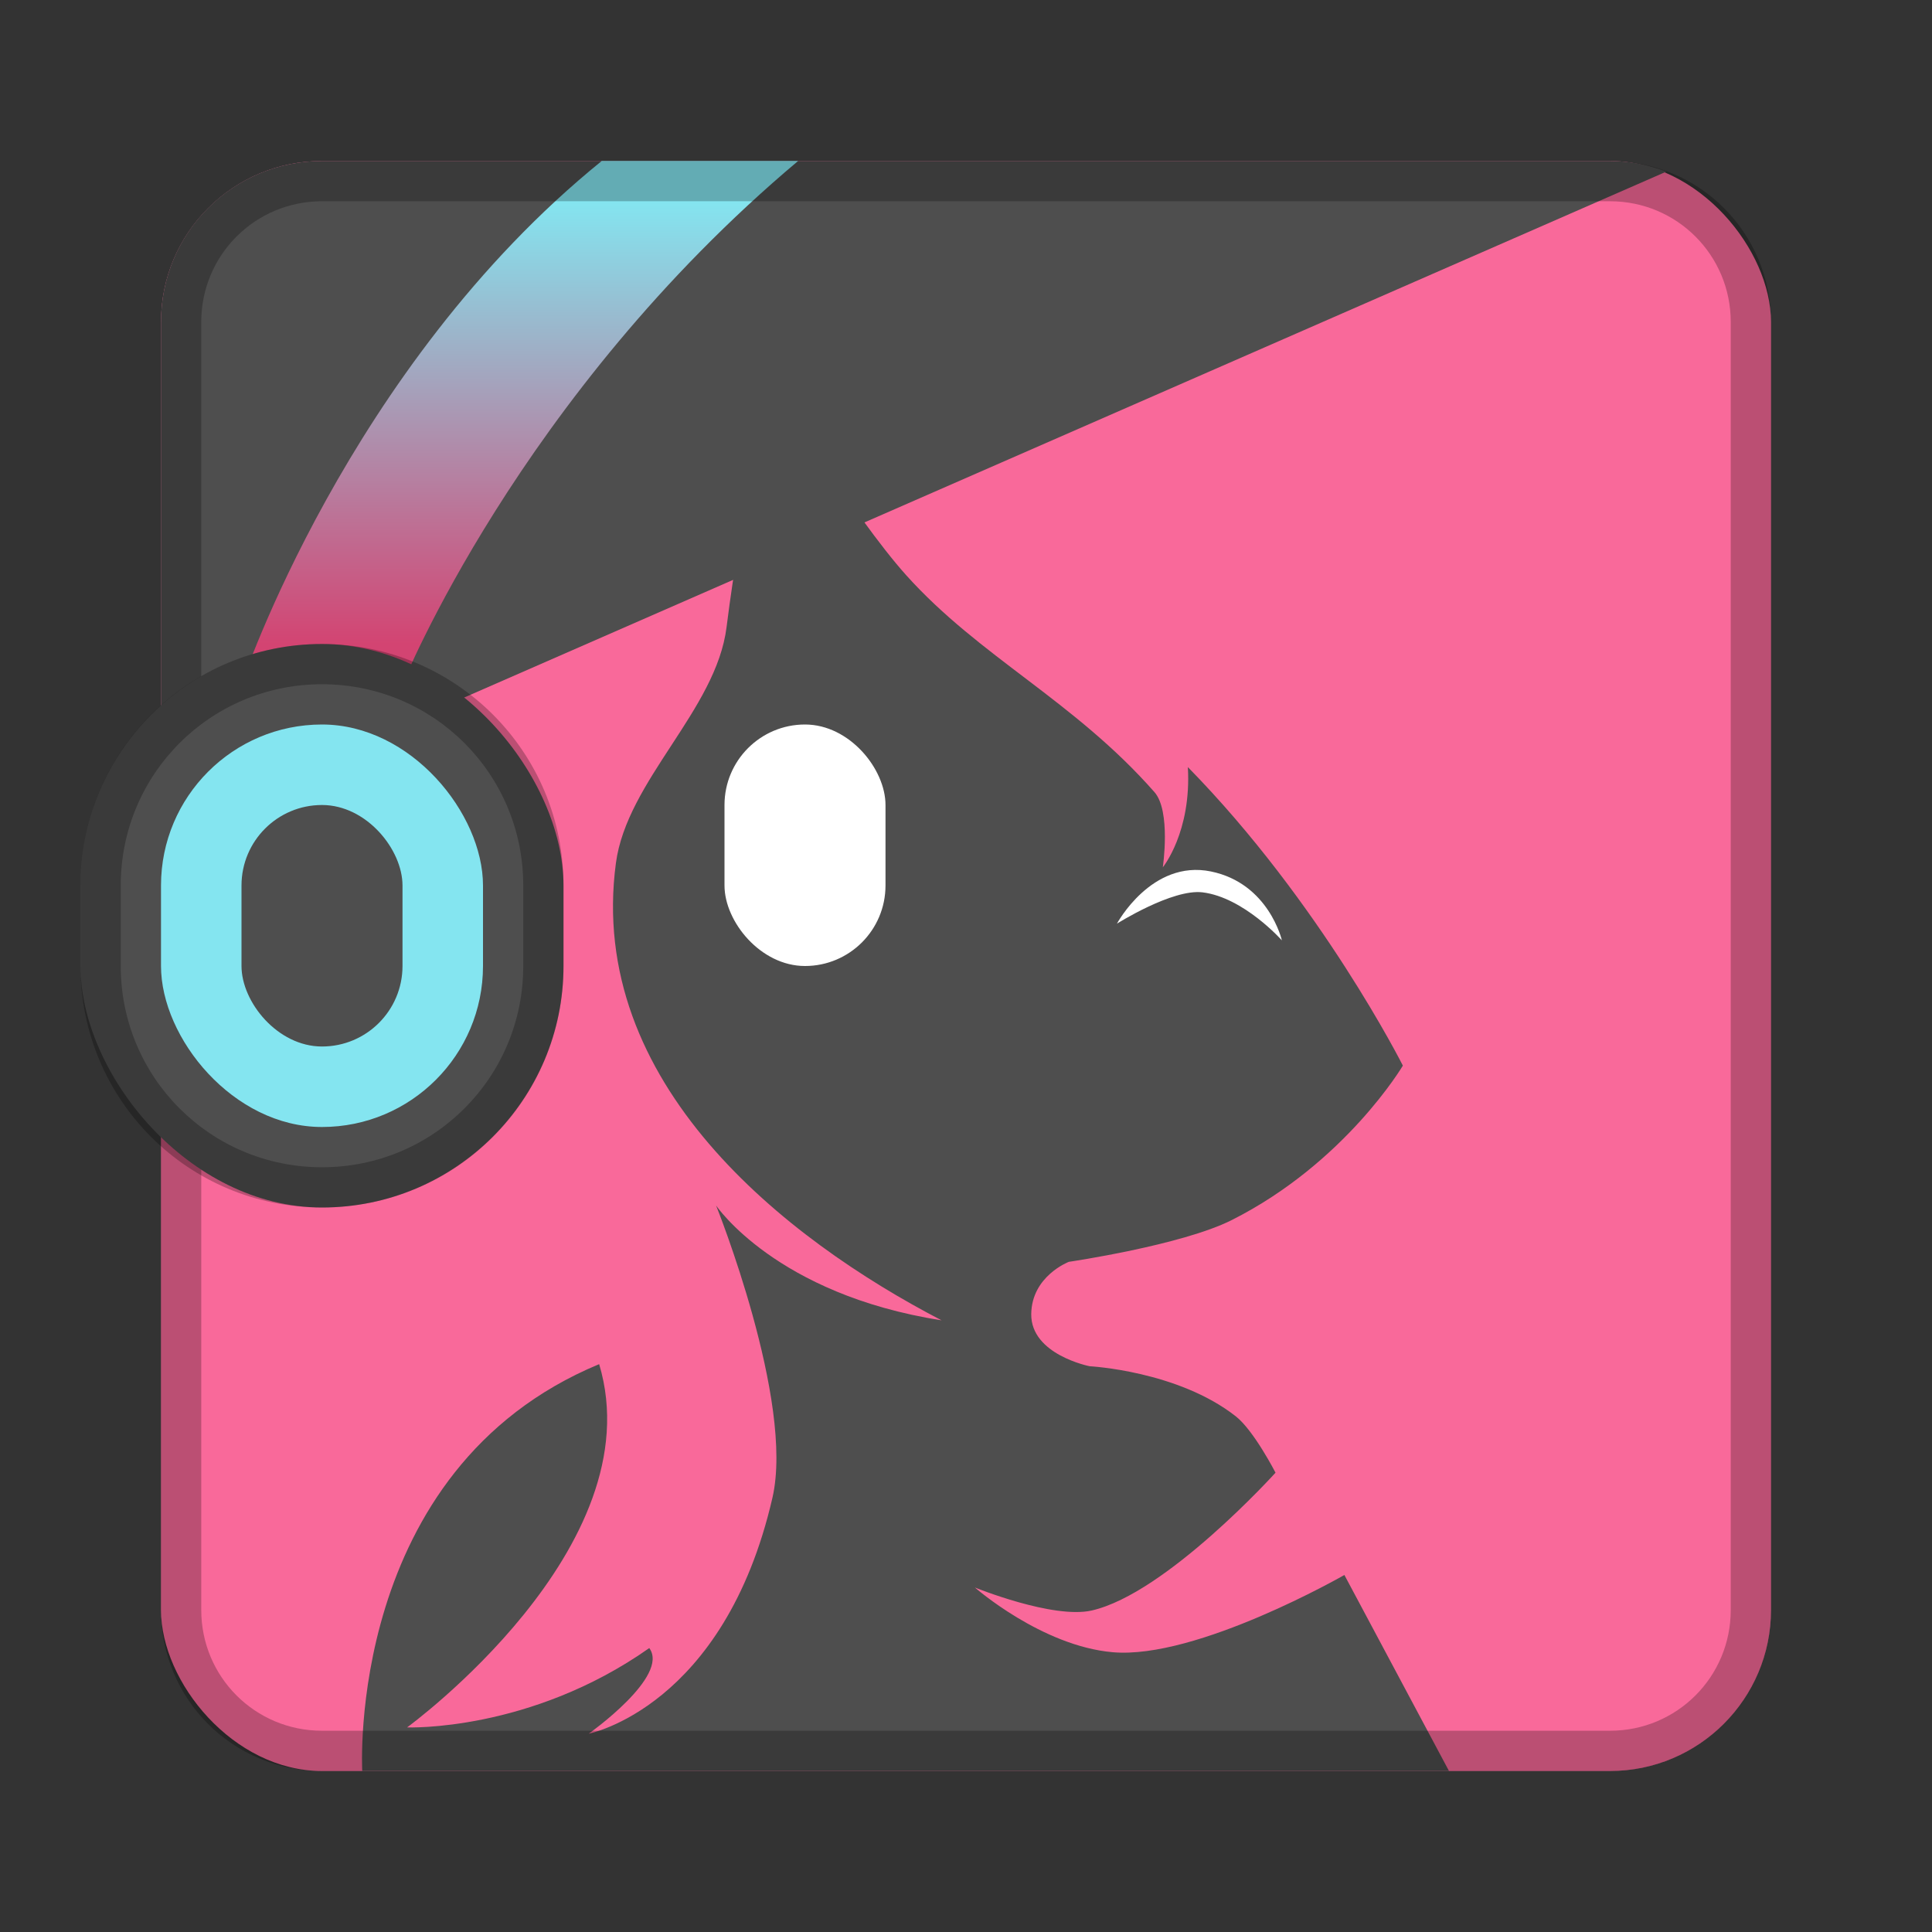 <?xml version="1.0" encoding="UTF-8" standalone="no"?>
<!-- Created with Inkscape (http://www.inkscape.org/) -->

<svg
   xmlns:dc="http://purl.org/dc/elements/1.1/"
   xmlns:cc="http://creativecommons.org/ns#"
   xmlns:rdf="http://www.w3.org/1999/02/22-rdf-syntax-ns#"
   xmlns:svg="http://www.w3.org/2000/svg"
   xmlns="http://www.w3.org/2000/svg"
   xmlns:xlink="http://www.w3.org/1999/xlink"
   xmlns:sodipodi="http://sodipodi.sourceforge.net/DTD/sodipodi-0.dtd"
   xmlns:inkscape="http://www.inkscape.org/namespaces/inkscape"
   width="48px"
   height="48px"
   viewBox="0 0 48 48"
   version="1.1"
   id="SVGRoot"
   inkscape:version="0.92.4 (5da689c313, 2019-01-14)"
   sodipodi:docname="project-muse.svg">
  <rect x="0" y="0" width="48" height="48" fill="#333333" stroke="none"/>
  <defs
     id="defs815">
    <linearGradient
       inkscape:collect="always"
       id="linearGradient920">
      <stop
         style="stop-color:#d34472;stop-opacity:1;"
         offset="0"
         id="stop916" />
      <stop
         style="stop-color:#84e5f0;stop-opacity:1"
         offset="1"
         id="stop918" />
    </linearGradient>
    <style
       id="style2">.a{fill:none;stroke:#b1b5bd;stroke-linecap:round;stroke-linejoin:round;isolation:isolate;opacity:0.63;}</style>
    <linearGradient
       inkscape:collect="always"
       xlink:href="#linearGradient920"
       id="linearGradient922"
       x1="8"
       y1="16"
       x2="8"
       y2="5"
       gradientUnits="userSpaceOnUse" />
    <style
       id="style819">.cls-1{fill:none;stroke:#fff;stroke-linecap:round;stroke-linejoin:round;}</style>
  </defs>
  <sodipodi:namedview
     id="base"
     pagecolor="#ffffff"
     bordercolor="#666666"
     borderopacity="1.0"
     inkscape:pageopacity="0.0"
     inkscape:pageshadow="2"
     inkscape:zoom="11.555837"
     inkscape:cx="15.267298"
     inkscape:cy="20.00617"
     inkscape:document-units="px"
     inkscape:current-layer="layer1"
     showgrid="true"
     inkscape:window-width="1920"
     inkscape:window-height="1017"
     inkscape:window-x="-8"
     inkscape:window-y="-8"
     inkscape:window-maximized="1"
     inkscape:grid-bbox="true"
     inkscape:snap-global="true">
    <inkscape:grid
       type="xygrid"
       id="grid1371" />
  </sodipodi:namedview>
  <g
     inkscape:label="Layer 1"
     inkscape:groupmode="layer"
     id="layer1">
    <rect
       style="opacity:1;vector-effect:none;fill:#f9699a;fill-opacity:1;fill-rule:evenodd;stroke:none;stroke-width:4;stroke-linecap:round;stroke-linejoin:round;stroke-miterlimit:4;stroke-dasharray:none;stroke-dashoffset:0;stroke-opacity:1;paint-order:stroke fill markers"
       id="rect1373"
       width="40"
       height="40"
       x="4"
       y="4"
       ry="4" />
    <path
       style="fill:#4e4e4e;stroke:none;stroke-width:1px;stroke-linecap:butt;stroke-linejoin:miter;stroke-opacity:1"
       d="m 9,44 c 0,0 -0.427,-7.488 5.886,-10.108 1.367,4.557 -4.772,9.025 -4.772,9.025 0,0 3.052,0.117 6.017,-1.971 0.516,0.699 -1.504,2.127 -1.504,2.127 0,0 3.364,-0.652 4.564,-5.861 0.554,-2.402 -1.4,-7.262 -1.4,-7.262 0,0 1.485,2.21 5.602,2.853 -3.899,-2.025 -8.82,-5.891 -8.091,-11.359 0.274,-2.055 2.492,-3.804 2.749,-5.861 0.37,-2.964 1.089,-6.12 1.089,-6.12 0,0 2.061,3.364 3.371,4.824 1.825,2.034 4.181,3.128 6.172,5.394 0.413,0.47 0.207,1.867 0.207,1.867 0,0 0.716,-0.876 0.622,-2.49 3.304,3.368 5.342,7.417 5.342,7.417 0,0 -1.429,2.416 -4.253,3.838 -1.243,0.626 -4.046,1.037 -4.046,1.037 0,0 -0.922,0.351 -0.934,1.297 -0.012,1.011 1.452,1.297 1.452,1.297 0,0 2.193,0.114 3.631,1.245 0.449,0.353 0.986,1.4 0.986,1.4 0,0 -2.71,2.999 -4.564,3.423 -0.962,0.22 -2.905,-0.571 -2.905,-0.571 0,0 1.654,1.452 3.423,1.608 2.092,0.184 5.757,-1.919 5.757,-1.919 L 36,44 Z"
       id="path830"
       inkscape:connector-curvature="0"
       sodipodi:nodetypes="cccccsccsscsscccscscscscsccc" />
    <rect
       style="opacity:1;vector-effect:none;fill:#ffffff;fill-opacity:1;fill-rule:evenodd;stroke:none;stroke-width:2;stroke-linecap:round;stroke-linejoin:round;stroke-miterlimit:4;stroke-dasharray:none;stroke-opacity:1;paint-order:normal"
       id="rect828"
       width="4"
       height="6"
       x="18"
       y="18"
       ry="2" />
    <path
       style="fill:#ffffff;stroke:none;stroke-width:1px;stroke-linecap:butt;stroke-linejoin:miter;stroke-opacity:1"
       d="m 27.75,22.948 c 0,0 0.858,-1.599 2.334,-1.297 1.441,0.295 1.764,1.712 1.764,1.712 0,0 -0.947,-1.067 -1.971,-1.193 -0.749,-0.092 -2.127,0.778 -2.127,0.778 z"
       id="path832"
       inkscape:connector-curvature="0"
       sodipodi:nodetypes="cscsc" />
    <path
       style="fill:#4e4e4e;stroke:none;stroke-width:1px;stroke-linecap:butt;stroke-linejoin:miter;stroke-opacity:1"
       d="M 8 4 C 5.784 4 4 5.784 4 8 L 4 18 L 10 18 L 41.4 4.264 C 40.964 4.101 40.495 4 40 4 L 8 4 z "
       id="path834" />
    <path
       style="fill:url(#linearGradient922);stroke:none;stroke-width:1px;stroke-linecap:butt;stroke-linejoin:miter;stroke-opacity:1;fill-opacity:1"
       d="M 14.949 4 C 8.629 9.117 6 17 6 17 L 10 17 C 10 17 12.882 9.839 19.828 4 L 14.949 4 z "
       id="path863" />
    <path
       style="opacity:0.25;vector-effect:none;fill:#000000;fill-opacity:1;fill-rule:evenodd;stroke:none;stroke-width:4;stroke-linecap:round;stroke-linejoin:round;stroke-miterlimit:4;stroke-dasharray:none;stroke-dashoffset:0;stroke-opacity:1;paint-order:stroke fill markers"
       d="M 8 4 C 5.784 4 4 5.784 4 8 L 4 40 C 4 42.216 5.784 44 8 44 L 40 44 C 42.216 44 44 42.216 44 40 L 44 8 C 44 5.784 42.216 4 40 4 L 8 4 z M 8 5 L 40 5 C 41.662 5 43 6.338 43 8 L 43 40 C 43 41.662 41.662 43 40 43 L 8 43 C 6.338 43 5 41.662 5 40 L 5 8 C 5 6.338 6.338 5 8 5 z "
       id="rect826" />
    <rect
       style="opacity:1;vector-effect:none;fill:#4e4e4e;fill-opacity:1;fill-rule:evenodd;stroke:none;stroke-width:2;stroke-linecap:round;stroke-linejoin:round;stroke-miterlimit:4;stroke-dasharray:none;stroke-opacity:1;paint-order:normal"
       id="rect854"
       width="12"
       height="14"
       x="2"
       y="16"
       ry="6" />
    <rect
       style="opacity:1;vector-effect:none;fill:#84e5f0;fill-opacity:1;fill-rule:evenodd;stroke:none;stroke-width:2;stroke-linecap:round;stroke-linejoin:round;stroke-miterlimit:4;stroke-dasharray:none;stroke-opacity:1;paint-order:normal"
       id="rect856"
       width="8"
       height="10"
       x="4"
       y="18"
       ry="4" />
    <rect
       style="opacity:1;vector-effect:none;fill:#4e4e4e;fill-opacity:1;fill-rule:evenodd;stroke:none;stroke-width:2;stroke-linecap:round;stroke-linejoin:round;stroke-miterlimit:4;stroke-dasharray:none;stroke-opacity:1;paint-order:normal"
       id="rect858"
       width="4"
       height="6"
       x="6"
       y="20"
       ry="2" />
    <path
       style="opacity:0.25;vector-effect:none;fill:#000000;fill-opacity:1;fill-rule:evenodd;stroke:none;stroke-width:2;stroke-linecap:round;stroke-linejoin:round;stroke-miterlimit:4;stroke-dasharray:none;stroke-opacity:1;paint-order:normal"
       d="M 8 16 C 4.676 16 2 18.676 2 22 L 2 24 C 2 27.324 4.676 30 8 30 C 11.324 30 14 27.324 14 24 L 14 22 C 14 18.676 11.324 16 8 16 z M 8 17 C 10.77 17 13 19.23 13 22 L 13 24 C 13 26.77 10.77 29 8 29 C 5.23 29 3 26.77 3 24 L 3 22 C 3 19.23 5.23 17 8 17 z "
       id="rect954" />
  </g>
</svg>
